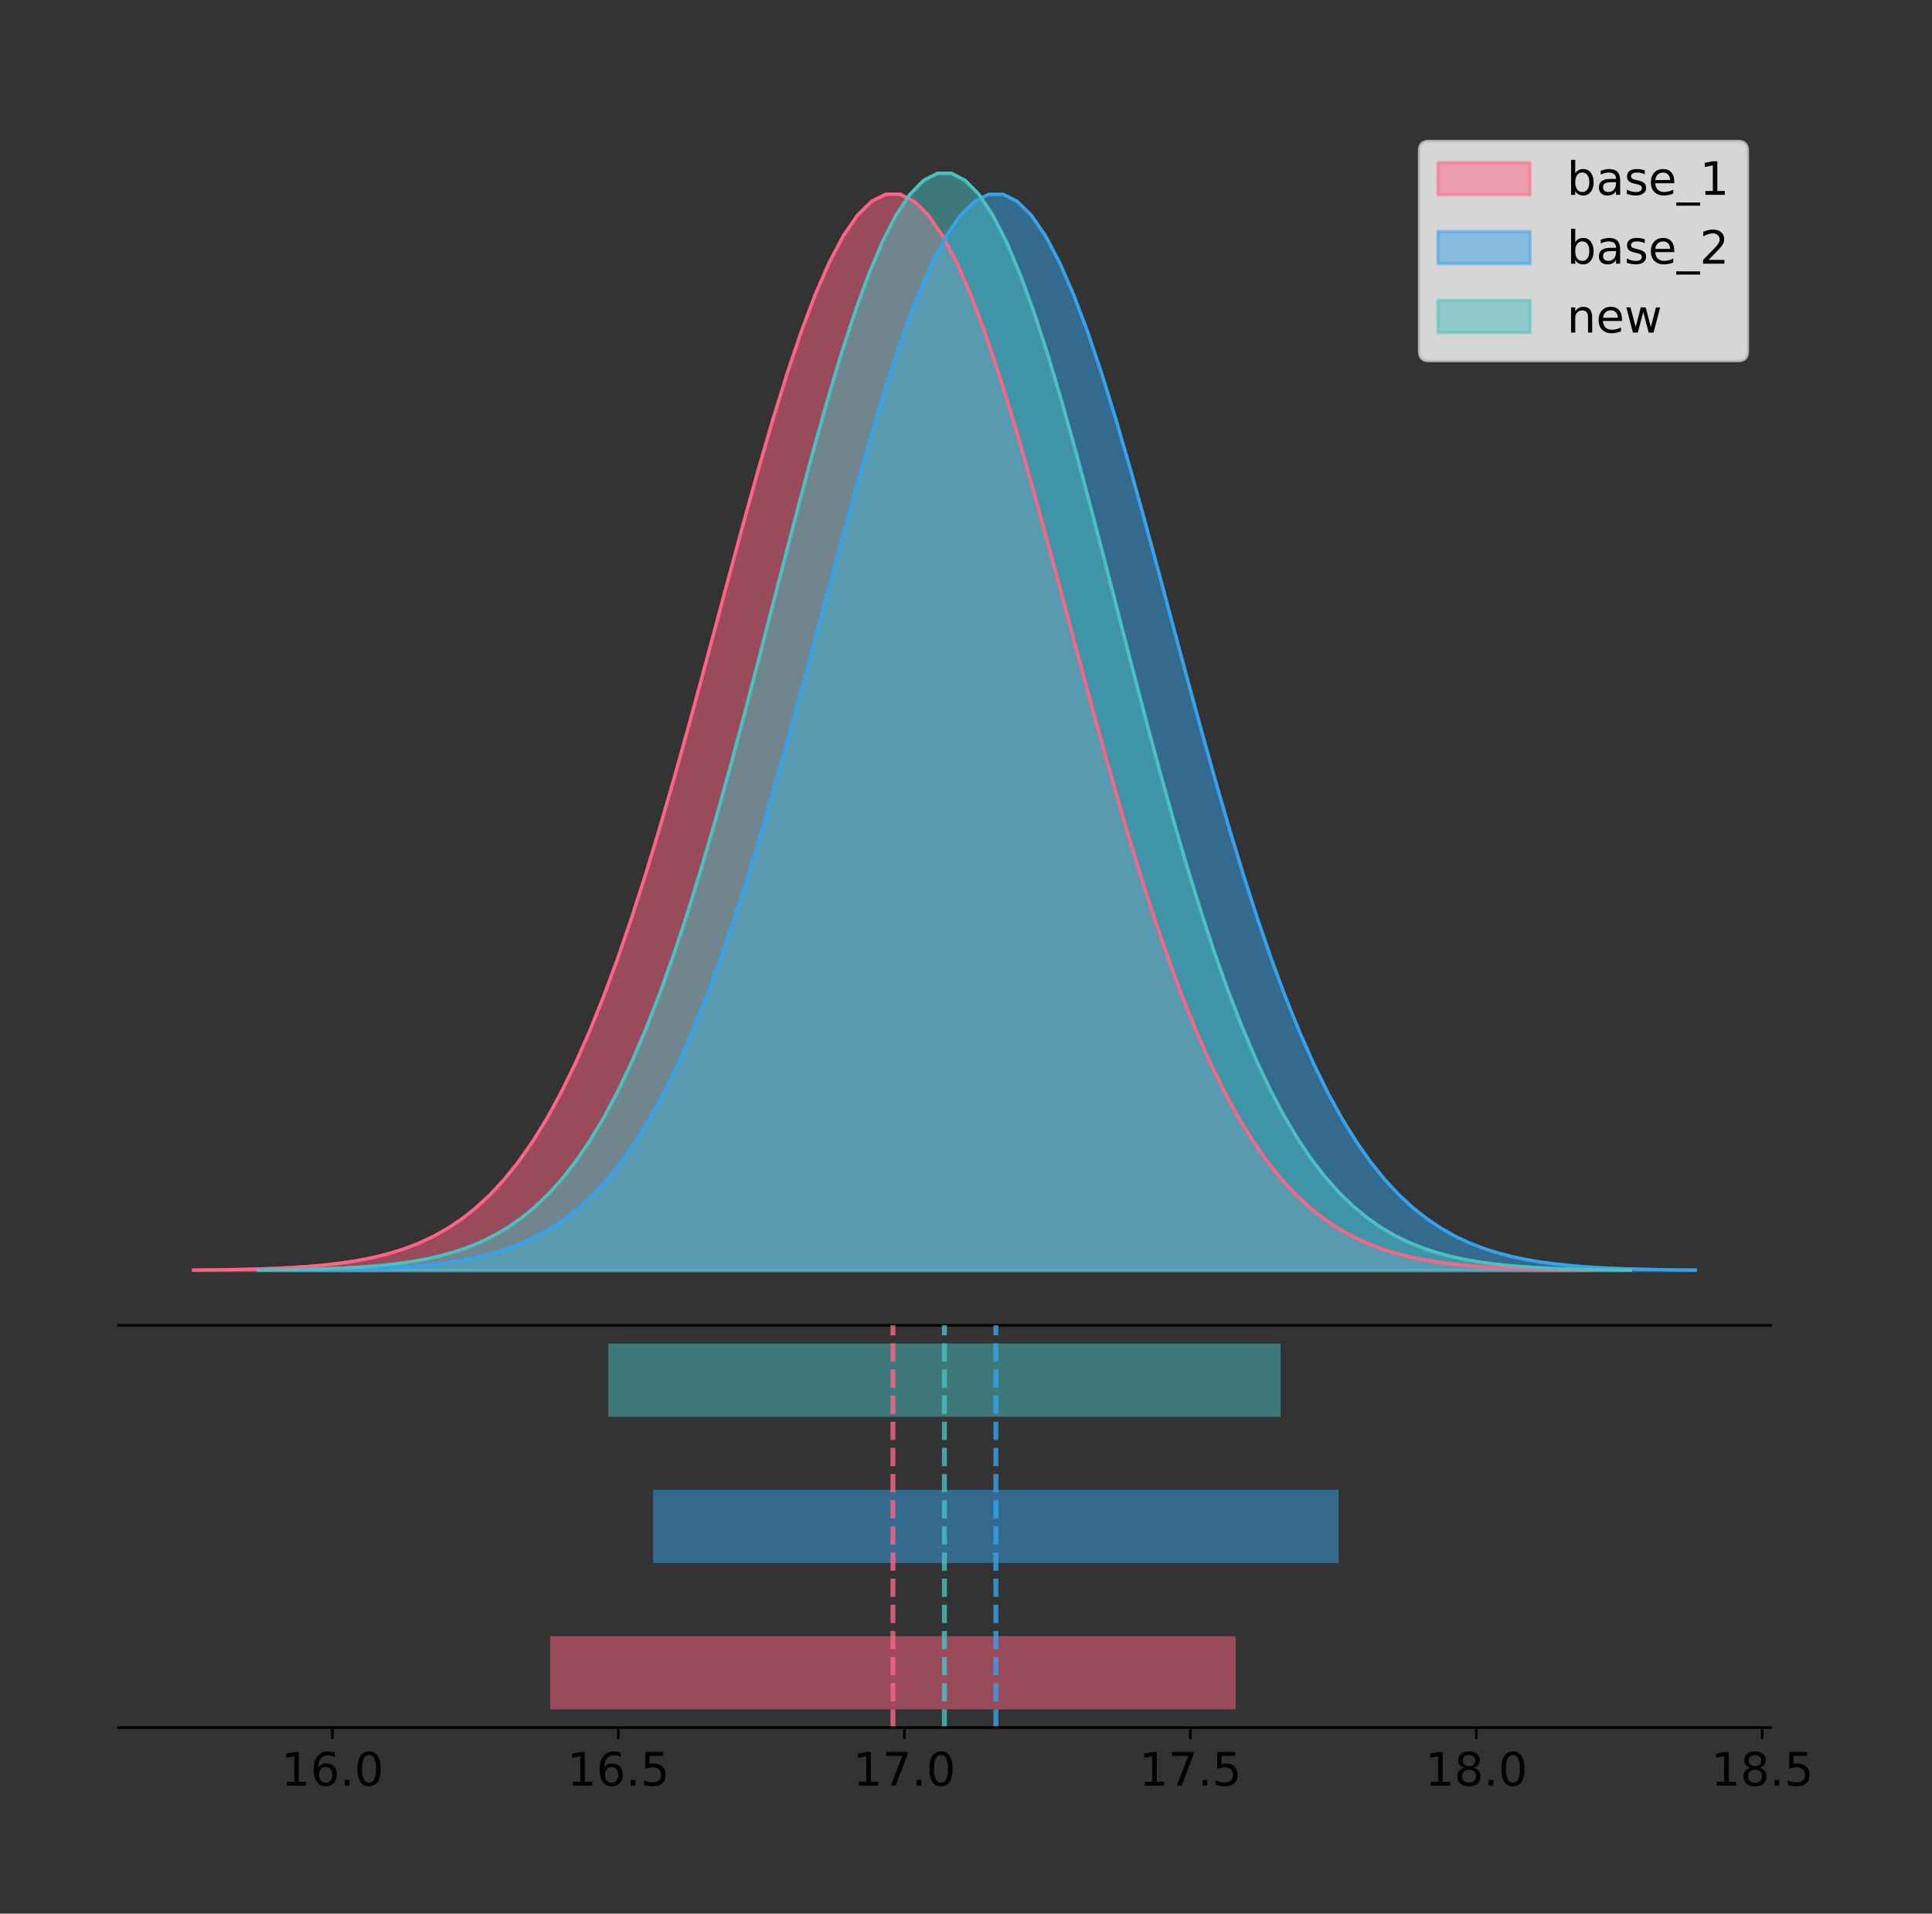 <?xml version="1.0" encoding="utf-8" standalone="no"?>
<!DOCTYPE svg PUBLIC "-//W3C//DTD SVG 1.1//EN"
  "http://www.w3.org/Graphics/SVG/1.1/DTD/svg11.dtd">
<!-- Created with matplotlib (https://matplotlib.org/) -->
<svg height="581.789pt" version="1.1" viewBox="0 0 587.307 581.789" width="587.307pt" xmlns="http://www.w3.org/2000/svg" xmlns:xlink="http://www.w3.org/1999/xlink">
 <rect x="0" y="0" width="587.307" height="581.789" fill="#333333" stroke="none"/>
 <defs>
  <style type="text/css">
*{stroke-linecap:butt;stroke-linejoin:round;}
  </style>
 </defs>
 <g id="figure_1">
  <g id="patch_1">
   <path d="M 0 581.789 
L 587.307 581.789 
L 587.307 0 
L 0 0 
z
" style="fill:none;"/>
  </g>
  <g id="axes_1">
   <g id="patch_2">
    <path d="M 36 402.93 
L 538.2 402.93 
L 538.2 36 
L 36 36 
z
" style="fill:none;"/>
   </g>
   <g id="PolyCollection_1">
    <defs>
     <path d="M 58.827 -195.538 
L 58.827 -195.648 
L 63.123 -195.689 
L 67.418 -195.745 
L 71.713 -195.819 
L 76.008 -195.918 
L 80.304 -196.048 
L 84.599 -196.217 
L 88.894 -196.437 
L 93.19 -196.721 
L 97.485 -197.085 
L 101.78 -197.546 
L 106.076 -198.129 
L 110.371 -198.858 
L 114.666 -199.766 
L 118.961 -200.886 
L 123.257 -202.259 
L 127.552 -203.93 
L 131.847 -205.948 
L 136.143 -208.367 
L 140.438 -211.246 
L 144.733 -214.645 
L 149.029 -218.629 
L 153.324 -223.261 
L 157.619 -228.606 
L 161.914 -234.725 
L 166.21 -241.674 
L 170.505 -249.502 
L 174.8 -258.247 
L 179.096 -267.935 
L 183.391 -278.576 
L 187.686 -290.16 
L 191.982 -302.659 
L 196.277 -316.02 
L 200.572 -330.165 
L 204.867 -344.992 
L 209.163 -360.372 
L 213.458 -376.151 
L 217.753 -392.153 
L 222.049 -408.179 
L 226.344 -424.015 
L 230.639 -439.432 
L 234.935 -454.195 
L 239.23 -468.066 
L 243.525 -480.813 
L 247.82 -492.211 
L 252.116 -502.058 
L 256.411 -510.169 
L 260.706 -516.394 
L 265.002 -520.612 
L 269.297 -522.741 
L 273.592 -522.741 
L 277.888 -520.612 
L 282.183 -516.394 
L 286.478 -510.169 
L 290.773 -502.058 
L 295.069 -492.211 
L 299.364 -480.813 
L 303.659 -468.066 
L 307.955 -454.195 
L 312.25 -439.432 
L 316.545 -424.015 
L 320.84 -408.179 
L 325.136 -392.153 
L 329.431 -376.151 
L 333.726 -360.372 
L 338.022 -344.992 
L 342.317 -330.165 
L 346.612 -316.02 
L 350.908 -302.659 
L 355.203 -290.16 
L 359.498 -278.576 
L 363.793 -267.935 
L 368.089 -258.247 
L 372.384 -249.502 
L 376.679 -241.674 
L 380.975 -234.725 
L 385.27 -228.606 
L 389.565 -223.261 
L 393.861 -218.629 
L 398.156 -214.645 
L 402.451 -211.246 
L 406.746 -208.367 
L 411.042 -205.948 
L 415.337 -203.93 
L 419.632 -202.259 
L 423.928 -200.886 
L 428.223 -199.766 
L 432.518 -198.858 
L 436.814 -198.129 
L 441.109 -197.546 
L 445.404 -197.085 
L 449.699 -196.721 
L 453.995 -196.437 
L 458.29 -196.217 
L 462.585 -196.048 
L 466.881 -195.918 
L 471.176 -195.819 
L 475.471 -195.745 
L 479.767 -195.689 
L 484.062 -195.648 
L 484.062 -195.538 
L 484.062 -195.538 
L 479.767 -195.538 
L 475.471 -195.538 
L 471.176 -195.538 
L 466.881 -195.538 
L 462.585 -195.538 
L 458.29 -195.538 
L 453.995 -195.538 
L 449.699 -195.538 
L 445.404 -195.538 
L 441.109 -195.538 
L 436.814 -195.538 
L 432.518 -195.538 
L 428.223 -195.538 
L 423.928 -195.538 
L 419.632 -195.538 
L 415.337 -195.538 
L 411.042 -195.538 
L 406.746 -195.538 
L 402.451 -195.538 
L 398.156 -195.538 
L 393.861 -195.538 
L 389.565 -195.538 
L 385.27 -195.538 
L 380.975 -195.538 
L 376.679 -195.538 
L 372.384 -195.538 
L 368.089 -195.538 
L 363.793 -195.538 
L 359.498 -195.538 
L 355.203 -195.538 
L 350.908 -195.538 
L 346.612 -195.538 
L 342.317 -195.538 
L 338.022 -195.538 
L 333.726 -195.538 
L 329.431 -195.538 
L 325.136 -195.538 
L 320.84 -195.538 
L 316.545 -195.538 
L 312.25 -195.538 
L 307.955 -195.538 
L 303.659 -195.538 
L 299.364 -195.538 
L 295.069 -195.538 
L 290.773 -195.538 
L 286.478 -195.538 
L 282.183 -195.538 
L 277.888 -195.538 
L 273.592 -195.538 
L 269.297 -195.538 
L 265.002 -195.538 
L 260.706 -195.538 
L 256.411 -195.538 
L 252.116 -195.538 
L 247.82 -195.538 
L 243.525 -195.538 
L 239.23 -195.538 
L 234.935 -195.538 
L 230.639 -195.538 
L 226.344 -195.538 
L 222.049 -195.538 
L 217.753 -195.538 
L 213.458 -195.538 
L 209.163 -195.538 
L 204.867 -195.538 
L 200.572 -195.538 
L 196.277 -195.538 
L 191.982 -195.538 
L 187.686 -195.538 
L 183.391 -195.538 
L 179.096 -195.538 
L 174.8 -195.538 
L 170.505 -195.538 
L 166.21 -195.538 
L 161.914 -195.538 
L 157.619 -195.538 
L 153.324 -195.538 
L 149.029 -195.538 
L 144.733 -195.538 
L 140.438 -195.538 
L 136.143 -195.538 
L 131.847 -195.538 
L 127.552 -195.538 
L 123.257 -195.538 
L 118.961 -195.538 
L 114.666 -195.538 
L 110.371 -195.538 
L 106.076 -195.538 
L 101.78 -195.538 
L 97.485 -195.538 
L 93.19 -195.538 
L 88.894 -195.538 
L 84.599 -195.538 
L 80.304 -195.538 
L 76.008 -195.538 
L 71.713 -195.538 
L 67.418 -195.538 
L 63.123 -195.538 
L 58.827 -195.538 
z
" id="m95666c25d9" style="stroke:#ff6384;stroke-opacity:0.5;"/>
    </defs>
    <g clip-path="url(#p3b812de131)">
     <use style="fill:#ff6384;fill-opacity:0.5;stroke:#ff6384;stroke-opacity:0.5;" x="0" xlink:href="#m95666c25d9" y="581.789"/>
    </g>
   </g>
   <g id="PolyCollection_2">
    <defs>
     <path d="M 90.108 -195.538 
L 90.108 -195.648 
L 94.404 -195.689 
L 98.699 -195.745 
L 102.995 -195.819 
L 107.29 -195.918 
L 111.586 -196.048 
L 115.882 -196.217 
L 120.177 -196.437 
L 124.473 -196.721 
L 128.768 -197.084 
L 133.064 -197.546 
L 137.36 -198.128 
L 141.655 -198.858 
L 145.951 -199.765 
L 150.247 -200.886 
L 154.542 -202.259 
L 158.838 -203.929 
L 163.133 -205.947 
L 167.429 -208.366 
L 171.725 -211.245 
L 176.02 -214.644 
L 180.316 -218.627 
L 184.611 -223.259 
L 188.907 -228.604 
L 193.203 -234.722 
L 197.498 -241.671 
L 201.794 -249.498 
L 206.089 -258.243 
L 210.385 -267.93 
L 214.681 -278.57 
L 218.976 -290.153 
L 223.272 -302.652 
L 227.567 -316.011 
L 231.863 -330.156 
L 236.159 -344.981 
L 240.454 -360.36 
L 244.75 -376.138 
L 249.045 -392.139 
L 253.341 -408.164 
L 257.637 -423.999 
L 261.932 -439.415 
L 266.228 -454.177 
L 270.523 -468.047 
L 274.819 -480.792 
L 279.115 -492.19 
L 283.41 -502.036 
L 287.706 -510.147 
L 292.001 -516.371 
L 296.297 -520.589 
L 300.593 -522.718 
L 304.888 -522.718 
L 309.184 -520.589 
L 313.479 -516.371 
L 317.775 -510.147 
L 322.071 -502.036 
L 326.366 -492.19 
L 330.662 -480.792 
L 334.957 -468.047 
L 339.253 -454.177 
L 343.549 -439.415 
L 347.844 -423.999 
L 352.14 -408.164 
L 356.435 -392.139 
L 360.731 -376.138 
L 365.027 -360.36 
L 369.322 -344.981 
L 373.618 -330.156 
L 377.913 -316.011 
L 382.209 -302.652 
L 386.505 -290.153 
L 390.8 -278.57 
L 395.096 -267.93 
L 399.391 -258.243 
L 403.687 -249.498 
L 407.983 -241.671 
L 412.278 -234.722 
L 416.574 -228.604 
L 420.869 -223.259 
L 425.165 -218.627 
L 429.461 -214.644 
L 433.756 -211.245 
L 438.052 -208.366 
L 442.347 -205.947 
L 446.643 -203.929 
L 450.939 -202.259 
L 455.234 -200.886 
L 459.53 -199.765 
L 463.825 -198.858 
L 468.121 -198.128 
L 472.417 -197.546 
L 476.712 -197.084 
L 481.008 -196.721 
L 485.304 -196.437 
L 489.599 -196.217 
L 493.895 -196.048 
L 498.19 -195.918 
L 502.486 -195.819 
L 506.782 -195.745 
L 511.077 -195.689 
L 515.373 -195.648 
L 515.373 -195.538 
L 515.373 -195.538 
L 511.077 -195.538 
L 506.782 -195.538 
L 502.486 -195.538 
L 498.19 -195.538 
L 493.895 -195.538 
L 489.599 -195.538 
L 485.304 -195.538 
L 481.008 -195.538 
L 476.712 -195.538 
L 472.417 -195.538 
L 468.121 -195.538 
L 463.825 -195.538 
L 459.53 -195.538 
L 455.234 -195.538 
L 450.939 -195.538 
L 446.643 -195.538 
L 442.347 -195.538 
L 438.052 -195.538 
L 433.756 -195.538 
L 429.461 -195.538 
L 425.165 -195.538 
L 420.869 -195.538 
L 416.574 -195.538 
L 412.278 -195.538 
L 407.983 -195.538 
L 403.687 -195.538 
L 399.391 -195.538 
L 395.096 -195.538 
L 390.8 -195.538 
L 386.505 -195.538 
L 382.209 -195.538 
L 377.913 -195.538 
L 373.618 -195.538 
L 369.322 -195.538 
L 365.027 -195.538 
L 360.731 -195.538 
L 356.435 -195.538 
L 352.14 -195.538 
L 347.844 -195.538 
L 343.549 -195.538 
L 339.253 -195.538 
L 334.957 -195.538 
L 330.662 -195.538 
L 326.366 -195.538 
L 322.071 -195.538 
L 317.775 -195.538 
L 313.479 -195.538 
L 309.184 -195.538 
L 304.888 -195.538 
L 300.593 -195.538 
L 296.297 -195.538 
L 292.001 -195.538 
L 287.706 -195.538 
L 283.41 -195.538 
L 279.115 -195.538 
L 274.819 -195.538 
L 270.523 -195.538 
L 266.228 -195.538 
L 261.932 -195.538 
L 257.637 -195.538 
L 253.341 -195.538 
L 249.045 -195.538 
L 244.75 -195.538 
L 240.454 -195.538 
L 236.159 -195.538 
L 231.863 -195.538 
L 227.567 -195.538 
L 223.272 -195.538 
L 218.976 -195.538 
L 214.681 -195.538 
L 210.385 -195.538 
L 206.089 -195.538 
L 201.794 -195.538 
L 197.498 -195.538 
L 193.203 -195.538 
L 188.907 -195.538 
L 184.611 -195.538 
L 180.316 -195.538 
L 176.02 -195.538 
L 171.725 -195.538 
L 167.429 -195.538 
L 163.133 -195.538 
L 158.838 -195.538 
L 154.542 -195.538 
L 150.247 -195.538 
L 145.951 -195.538 
L 141.655 -195.538 
L 137.36 -195.538 
L 133.064 -195.538 
L 128.768 -195.538 
L 124.473 -195.538 
L 120.177 -195.538 
L 115.882 -195.538 
L 111.586 -195.538 
L 107.29 -195.538 
L 102.995 -195.538 
L 98.699 -195.538 
L 94.404 -195.538 
L 90.108 -195.538 
z
" id="m1822786bd3" style="stroke:#36a2eb;stroke-opacity:0.5;"/>
    </defs>
    <g clip-path="url(#p3b812de131)">
     <use style="fill:#36a2eb;fill-opacity:0.5;stroke:#36a2eb;stroke-opacity:0.5;" x="0" xlink:href="#m1822786bd3" y="581.789"/>
    </g>
   </g>
   <g id="PolyCollection_3">
    <defs>
     <path d="M 78.535 -195.538 
L 78.535 -195.65 
L 82.748 -195.692 
L 86.962 -195.749 
L 91.175 -195.825 
L 95.388 -195.925 
L 99.602 -196.058 
L 103.815 -196.23 
L 108.028 -196.455 
L 112.241 -196.744 
L 116.455 -197.115 
L 120.668 -197.585 
L 124.881 -198.179 
L 129.094 -198.923 
L 133.308 -199.848 
L 137.521 -200.99 
L 141.734 -202.39 
L 145.948 -204.093 
L 150.161 -206.151 
L 154.374 -208.617 
L 158.587 -211.552 
L 162.801 -215.017 
L 167.014 -219.078 
L 171.227 -223.801 
L 175.441 -229.25 
L 179.654 -235.488 
L 183.867 -242.572 
L 188.08 -250.552 
L 192.294 -259.468 
L 196.507 -269.344 
L 200.72 -280.192 
L 204.934 -292.002 
L 209.147 -304.744 
L 213.36 -318.365 
L 217.573 -332.786 
L 221.787 -347.901 
L 226 -363.58 
L 230.213 -379.667 
L 234.426 -395.98 
L 238.64 -412.318 
L 242.853 -428.462 
L 247.066 -444.18 
L 251.28 -459.23 
L 255.493 -473.372 
L 259.706 -486.366 
L 263.919 -497.987 
L 268.133 -508.025 
L 272.346 -516.294 
L 276.559 -522.64 
L 280.773 -526.94 
L 284.986 -529.111 
L 289.199 -529.111 
L 293.412 -526.94 
L 297.626 -522.64 
L 301.839 -516.294 
L 306.052 -508.025 
L 310.266 -497.987 
L 314.479 -486.366 
L 318.692 -473.372 
L 322.905 -459.23 
L 327.119 -444.18 
L 331.332 -428.462 
L 335.545 -412.318 
L 339.758 -395.98 
L 343.972 -379.667 
L 348.185 -363.58 
L 352.398 -347.901 
L 356.612 -332.786 
L 360.825 -318.365 
L 365.038 -304.744 
L 369.251 -292.002 
L 373.465 -280.192 
L 377.678 -269.344 
L 381.891 -259.468 
L 386.105 -250.552 
L 390.318 -242.572 
L 394.531 -235.488 
L 398.744 -229.25 
L 402.958 -223.801 
L 407.171 -219.078 
L 411.384 -215.017 
L 415.598 -211.552 
L 419.811 -208.617 
L 424.024 -206.151 
L 428.237 -204.093 
L 432.451 -202.39 
L 436.664 -200.99 
L 440.877 -199.848 
L 445.09 -198.923 
L 449.304 -198.179 
L 453.517 -197.585 
L 457.73 -197.115 
L 461.944 -196.744 
L 466.157 -196.455 
L 470.37 -196.23 
L 474.583 -196.058 
L 478.797 -195.925 
L 483.01 -195.825 
L 487.223 -195.749 
L 491.437 -195.692 
L 495.65 -195.65 
L 495.65 -195.538 
L 495.65 -195.538 
L 491.437 -195.538 
L 487.223 -195.538 
L 483.01 -195.538 
L 478.797 -195.538 
L 474.583 -195.538 
L 470.37 -195.538 
L 466.157 -195.538 
L 461.944 -195.538 
L 457.73 -195.538 
L 453.517 -195.538 
L 449.304 -195.538 
L 445.09 -195.538 
L 440.877 -195.538 
L 436.664 -195.538 
L 432.451 -195.538 
L 428.237 -195.538 
L 424.024 -195.538 
L 419.811 -195.538 
L 415.598 -195.538 
L 411.384 -195.538 
L 407.171 -195.538 
L 402.958 -195.538 
L 398.744 -195.538 
L 394.531 -195.538 
L 390.318 -195.538 
L 386.105 -195.538 
L 381.891 -195.538 
L 377.678 -195.538 
L 373.465 -195.538 
L 369.251 -195.538 
L 365.038 -195.538 
L 360.825 -195.538 
L 356.612 -195.538 
L 352.398 -195.538 
L 348.185 -195.538 
L 343.972 -195.538 
L 339.758 -195.538 
L 335.545 -195.538 
L 331.332 -195.538 
L 327.119 -195.538 
L 322.905 -195.538 
L 318.692 -195.538 
L 314.479 -195.538 
L 310.266 -195.538 
L 306.052 -195.538 
L 301.839 -195.538 
L 297.626 -195.538 
L 293.412 -195.538 
L 289.199 -195.538 
L 284.986 -195.538 
L 280.773 -195.538 
L 276.559 -195.538 
L 272.346 -195.538 
L 268.133 -195.538 
L 263.919 -195.538 
L 259.706 -195.538 
L 255.493 -195.538 
L 251.28 -195.538 
L 247.066 -195.538 
L 242.853 -195.538 
L 238.64 -195.538 
L 234.426 -195.538 
L 230.213 -195.538 
L 226 -195.538 
L 221.787 -195.538 
L 217.573 -195.538 
L 213.36 -195.538 
L 209.147 -195.538 
L 204.934 -195.538 
L 200.72 -195.538 
L 196.507 -195.538 
L 192.294 -195.538 
L 188.08 -195.538 
L 183.867 -195.538 
L 179.654 -195.538 
L 175.441 -195.538 
L 171.227 -195.538 
L 167.014 -195.538 
L 162.801 -195.538 
L 158.587 -195.538 
L 154.374 -195.538 
L 150.161 -195.538 
L 145.948 -195.538 
L 141.734 -195.538 
L 137.521 -195.538 
L 133.308 -195.538 
L 129.094 -195.538 
L 124.881 -195.538 
L 120.668 -195.538 
L 116.455 -195.538 
L 112.241 -195.538 
L 108.028 -195.538 
L 103.815 -195.538 
L 99.602 -195.538 
L 95.388 -195.538 
L 91.175 -195.538 
L 86.962 -195.538 
L 82.748 -195.538 
L 78.535 -195.538 
z
" id="m95e0d397e6" style="stroke:#4bc0c0;stroke-opacity:0.5;"/>
    </defs>
    <g clip-path="url(#p3b812de131)">
     <use style="fill:#4bc0c0;fill-opacity:0.5;stroke:#4bc0c0;stroke-opacity:0.5;" x="0" xlink:href="#m95e0d397e6" y="581.789"/>
    </g>
   </g>
   <g id="line2d_1">
    <path clip-path="url(#p3b812de131)" d="M 58.827 386.142 
L 63.123 386.1 
L 67.418 386.044 
L 71.713 385.97 
L 76.008 385.871 
L 80.304 385.742 
L 84.599 385.572 
L 88.894 385.352 
L 93.19 385.068 
L 97.485 384.705 
L 101.78 384.243 
L 106.076 383.661 
L 110.371 382.931 
L 114.666 382.024 
L 118.961 380.903 
L 123.257 379.53 
L 127.552 377.859 
L 131.847 375.841 
L 136.143 373.422 
L 140.438 370.544 
L 144.733 367.144 
L 149.029 363.161 
L 153.324 358.528 
L 157.619 353.183 
L 161.914 347.064 
L 166.21 340.115 
L 170.505 332.287 
L 174.8 323.542 
L 179.096 313.854 
L 183.391 303.214 
L 187.686 291.629 
L 191.982 279.13 
L 196.277 265.769 
L 200.572 251.624 
L 204.867 236.798 
L 209.163 221.418 
L 213.458 205.638 
L 217.753 189.637 
L 222.049 173.61 
L 226.344 157.775 
L 230.639 142.357 
L 234.935 127.594 
L 239.23 113.723 
L 243.525 100.977 
L 247.82 89.578 
L 252.116 79.732 
L 256.411 71.62 
L 260.706 65.396 
L 265.002 61.178 
L 269.297 59.048 
L 273.592 59.048 
L 277.888 61.178 
L 282.183 65.396 
L 286.478 71.62 
L 290.773 79.732 
L 295.069 89.578 
L 299.364 100.977 
L 303.659 113.723 
L 307.955 127.594 
L 312.25 142.357 
L 316.545 157.775 
L 320.84 173.61 
L 325.136 189.637 
L 329.431 205.638 
L 333.726 221.418 
L 338.022 236.798 
L 342.317 251.624 
L 346.612 265.769 
L 350.908 279.13 
L 355.203 291.629 
L 359.498 303.214 
L 363.793 313.854 
L 368.089 323.542 
L 372.384 332.287 
L 376.679 340.115 
L 380.975 347.064 
L 385.27 353.183 
L 389.565 358.528 
L 393.861 363.161 
L 398.156 367.144 
L 402.451 370.544 
L 406.746 373.422 
L 411.042 375.841 
L 415.337 377.859 
L 419.632 379.53 
L 423.928 380.903 
L 428.223 382.024 
L 432.518 382.931 
L 436.814 383.661 
L 441.109 384.243 
L 445.404 384.705 
L 449.699 385.068 
L 453.995 385.352 
L 458.29 385.572 
L 462.585 385.742 
L 466.881 385.871 
L 471.176 385.97 
L 475.471 386.044 
L 479.767 386.1 
L 484.062 386.142 
" style="fill:none;stroke:#ff6384;stroke-linecap:square;"/>
   </g>
   <g id="line2d_2">
    <path clip-path="url(#p3b812de131)" d="M 90.108 386.142 
L 94.404 386.1 
L 98.699 386.044 
L 102.995 385.97 
L 107.29 385.872 
L 111.586 385.742 
L 115.882 385.572 
L 120.177 385.352 
L 124.473 385.068 
L 128.768 384.705 
L 133.064 384.243 
L 137.36 383.661 
L 141.655 382.931 
L 145.951 382.024 
L 150.247 380.904 
L 154.542 379.531 
L 158.838 377.86 
L 163.133 375.842 
L 167.429 373.423 
L 171.725 370.545 
L 176.02 367.146 
L 180.316 363.162 
L 184.611 358.53 
L 188.907 353.186 
L 193.203 347.067 
L 197.498 340.118 
L 201.794 332.291 
L 206.089 323.547 
L 210.385 313.86 
L 214.681 303.22 
L 218.976 291.636 
L 223.272 279.138 
L 227.567 265.778 
L 231.863 251.634 
L 236.159 236.808 
L 240.454 221.429 
L 244.75 205.651 
L 249.045 189.651 
L 253.341 173.626 
L 257.637 157.791 
L 261.932 142.375 
L 266.228 127.613 
L 270.523 113.742 
L 274.819 100.997 
L 279.115 89.599 
L 283.41 79.753 
L 287.706 71.642 
L 292.001 65.418 
L 296.297 61.201 
L 300.593 59.071 
L 304.888 59.071 
L 309.184 61.201 
L 313.479 65.418 
L 317.775 71.642 
L 322.071 79.753 
L 326.366 89.599 
L 330.662 100.997 
L 334.957 113.742 
L 339.253 127.613 
L 343.549 142.375 
L 347.844 157.791 
L 352.14 173.626 
L 356.435 189.651 
L 360.731 205.651 
L 365.027 221.429 
L 369.322 236.808 
L 373.618 251.634 
L 377.913 265.778 
L 382.209 279.138 
L 386.505 291.636 
L 390.8 303.22 
L 395.096 313.86 
L 399.391 323.547 
L 403.687 332.291 
L 407.983 340.118 
L 412.278 347.067 
L 416.574 353.186 
L 420.869 358.53 
L 425.165 363.162 
L 429.461 367.146 
L 433.756 370.545 
L 438.052 373.423 
L 442.347 375.842 
L 446.643 377.86 
L 450.939 379.531 
L 455.234 380.904 
L 459.53 382.024 
L 463.825 382.931 
L 468.121 383.661 
L 472.417 384.243 
L 476.712 384.705 
L 481.008 385.068 
L 485.304 385.352 
L 489.599 385.572 
L 493.895 385.742 
L 498.19 385.872 
L 502.486 385.97 
L 506.782 386.044 
L 511.077 386.1 
L 515.373 386.142 
" style="fill:none;stroke:#36a2eb;stroke-linecap:square;"/>
   </g>
   <g id="line2d_3">
    <path clip-path="url(#p3b812de131)" d="M 78.535 386.139 
L 82.748 386.097 
L 86.962 386.04 
L 91.175 385.965 
L 95.388 385.864 
L 99.602 385.732 
L 103.815 385.559 
L 108.028 385.334 
L 112.241 385.045 
L 116.455 384.675 
L 120.668 384.204 
L 124.881 383.61 
L 129.094 382.867 
L 133.308 381.941 
L 137.521 380.799 
L 141.734 379.399 
L 145.948 377.696 
L 150.161 375.639 
L 154.374 373.172 
L 158.587 370.238 
L 162.801 366.772 
L 167.014 362.711 
L 171.227 357.989 
L 175.441 352.539 
L 179.654 346.301 
L 183.867 339.217 
L 188.08 331.237 
L 192.294 322.322 
L 196.507 312.445 
L 200.72 301.597 
L 204.934 289.787 
L 209.147 277.045 
L 213.36 263.424 
L 217.573 249.004 
L 221.787 233.888 
L 226 218.209 
L 230.213 202.123 
L 234.426 185.809 
L 238.64 169.471 
L 242.853 153.327 
L 247.066 137.61 
L 251.28 122.559 
L 255.493 108.418 
L 259.706 95.423 
L 263.919 83.803 
L 268.133 73.765 
L 272.346 65.495 
L 276.559 59.15 
L 280.773 54.85 
L 284.986 52.679 
L 289.199 52.679 
L 293.412 54.85 
L 297.626 59.15 
L 301.839 65.495 
L 306.052 73.765 
L 310.266 83.803 
L 314.479 95.423 
L 318.692 108.418 
L 322.905 122.559 
L 327.119 137.61 
L 331.332 153.327 
L 335.545 169.471 
L 339.758 185.809 
L 343.972 202.123 
L 348.185 218.209 
L 352.398 233.888 
L 356.612 249.004 
L 360.825 263.424 
L 365.038 277.045 
L 369.251 289.787 
L 373.465 301.597 
L 377.678 312.445 
L 381.891 322.322 
L 386.105 331.237 
L 390.318 339.217 
L 394.531 346.301 
L 398.744 352.539 
L 402.958 357.989 
L 407.171 362.711 
L 411.384 366.772 
L 415.598 370.238 
L 419.811 373.172 
L 424.024 375.639 
L 428.237 377.696 
L 432.451 379.399 
L 436.664 380.799 
L 440.877 381.941 
L 445.09 382.867 
L 449.304 383.61 
L 453.517 384.204 
L 457.73 384.675 
L 461.944 385.045 
L 466.157 385.334 
L 470.37 385.559 
L 474.583 385.732 
L 478.797 385.864 
L 483.01 385.965 
L 487.223 386.04 
L 491.437 386.097 
L 495.65 386.139 
" style="fill:none;stroke:#4bc0c0;stroke-linecap:square;"/>
   </g>
   <g id="patch_3">
    <path d="M 36 402.93 
L 538.2 402.93 
" style="fill:none;stroke:#000000;stroke-linecap:square;stroke-linejoin:miter;stroke-width:0.8;"/>
   </g>
   <g id="legend_1">
    <g id="patch_4">
     <path d="M 434.318 109.627 
L 528.4 109.627 
Q 531.2 109.627 531.2 106.827 
L 531.2 45.8 
Q 531.2 43 528.4 43 
L 434.318 43 
Q 431.518 43 431.518 45.8 
L 431.518 106.827 
Q 431.518 109.627 434.318 109.627 
z
" style="fill:#ffffff;opacity:0.8;stroke:#cccccc;stroke-linejoin:miter;"/>
    </g>
    <g id="patch_5">
     <path d="M 437.118 59.238 
L 465.118 59.238 
L 465.118 49.438 
L 437.118 49.438 
z
" style="fill:#ff6384;opacity:0.5;stroke:#ff6384;stroke-linejoin:miter;"/>
    </g>
    <g id="text_1">
     <!-- base_1 -->
     <defs>
      <path d="M 48.688 27.297 
Q 48.688 37.203 44.609 42.844 
Q 40.531 48.484 33.406 48.484 
Q 26.266 48.484 22.188 42.844 
Q 18.109 37.203 18.109 27.297 
Q 18.109 17.391 22.188 11.75 
Q 26.266 6.109 33.406 6.109 
Q 40.531 6.109 44.609 11.75 
Q 48.688 17.391 48.688 27.297 
z
M 18.109 46.391 
Q 20.953 51.266 25.266 53.625 
Q 29.594 56 35.594 56 
Q 45.562 56 51.781 48.094 
Q 58.016 40.188 58.016 27.297 
Q 58.016 14.406 51.781 6.484 
Q 45.562 -1.422 35.594 -1.422 
Q 29.594 -1.422 25.266 0.953 
Q 20.953 3.328 18.109 8.203 
L 18.109 0 
L 9.078 0 
L 9.078 75.984 
L 18.109 75.984 
z
" id="DejaVuSans-98"/>
      <path d="M 34.281 27.484 
Q 23.391 27.484 19.188 25 
Q 14.984 22.516 14.984 16.5 
Q 14.984 11.719 18.141 8.906 
Q 21.297 6.109 26.703 6.109 
Q 34.188 6.109 38.703 11.406 
Q 43.219 16.703 43.219 25.484 
L 43.219 27.484 
z
M 52.203 31.203 
L 52.203 0 
L 43.219 0 
L 43.219 8.297 
Q 40.141 3.328 35.547 0.953 
Q 30.953 -1.422 24.312 -1.422 
Q 15.922 -1.422 10.953 3.297 
Q 6 8.016 6 15.922 
Q 6 25.141 12.172 29.828 
Q 18.359 34.516 30.609 34.516 
L 43.219 34.516 
L 43.219 35.406 
Q 43.219 41.609 39.141 45 
Q 35.062 48.391 27.688 48.391 
Q 23 48.391 18.547 47.266 
Q 14.109 46.141 10.016 43.891 
L 10.016 52.203 
Q 14.938 54.109 19.578 55.047 
Q 24.219 56 28.609 56 
Q 40.484 56 46.344 49.844 
Q 52.203 43.703 52.203 31.203 
z
" id="DejaVuSans-97"/>
      <path d="M 44.281 53.078 
L 44.281 44.578 
Q 40.484 46.531 36.375 47.5 
Q 32.281 48.484 27.875 48.484 
Q 21.188 48.484 17.844 46.438 
Q 14.5 44.391 14.5 40.281 
Q 14.5 37.156 16.891 35.375 
Q 19.281 33.594 26.516 31.984 
L 29.594 31.297 
Q 39.156 29.25 43.188 25.516 
Q 47.219 21.781 47.219 15.094 
Q 47.219 7.469 41.188 3.016 
Q 35.156 -1.422 24.609 -1.422 
Q 20.219 -1.422 15.453 -0.562 
Q 10.688 0.297 5.422 2 
L 5.422 11.281 
Q 10.406 8.688 15.234 7.391 
Q 20.062 6.109 24.812 6.109 
Q 31.156 6.109 34.562 8.281 
Q 37.984 10.453 37.984 14.406 
Q 37.984 18.062 35.516 20.016 
Q 33.062 21.969 24.703 23.781 
L 21.578 24.516 
Q 13.234 26.266 9.516 29.906 
Q 5.812 33.547 5.812 39.891 
Q 5.812 47.609 11.281 51.797 
Q 16.75 56 26.812 56 
Q 31.781 56 36.172 55.266 
Q 40.578 54.547 44.281 53.078 
z
" id="DejaVuSans-115"/>
      <path d="M 56.203 29.594 
L 56.203 25.203 
L 14.891 25.203 
Q 15.484 15.922 20.484 11.062 
Q 25.484 6.203 34.422 6.203 
Q 39.594 6.203 44.453 7.469 
Q 49.312 8.734 54.109 11.281 
L 54.109 2.781 
Q 49.266 0.734 44.188 -0.344 
Q 39.109 -1.422 33.891 -1.422 
Q 20.797 -1.422 13.156 6.188 
Q 5.516 13.812 5.516 26.812 
Q 5.516 40.234 12.766 48.109 
Q 20.016 56 32.328 56 
Q 43.359 56 49.781 48.891 
Q 56.203 41.797 56.203 29.594 
z
M 47.219 32.234 
Q 47.125 39.594 43.094 43.984 
Q 39.062 48.391 32.422 48.391 
Q 24.906 48.391 20.391 44.141 
Q 15.875 39.891 15.188 32.172 
z
" id="DejaVuSans-101"/>
      <path d="M 50.984 -16.609 
L 50.984 -23.578 
L -0.984 -23.578 
L -0.984 -16.609 
z
" id="DejaVuSans-95"/>
      <path d="M 12.406 8.297 
L 28.516 8.297 
L 28.516 63.922 
L 10.984 60.406 
L 10.984 69.391 
L 28.422 72.906 
L 38.281 72.906 
L 38.281 8.297 
L 54.391 8.297 
L 54.391 0 
L 12.406 0 
z
" id="DejaVuSans-49"/>
     </defs>
     <g transform="translate(476.318 59.238)scale(0.14 -0.14)">
      <use xlink:href="#DejaVuSans-98"/>
      <use x="63.477" xlink:href="#DejaVuSans-97"/>
      <use x="124.756" xlink:href="#DejaVuSans-115"/>
      <use x="176.855" xlink:href="#DejaVuSans-101"/>
      <use x="238.379" xlink:href="#DejaVuSans-95"/>
      <use x="288.379" xlink:href="#DejaVuSans-49"/>
     </g>
    </g>
    <g id="patch_6">
     <path d="M 437.118 80.177 
L 465.118 80.177 
L 465.118 70.377 
L 437.118 70.377 
z
" style="fill:#36a2eb;opacity:0.5;stroke:#36a2eb;stroke-linejoin:miter;"/>
    </g>
    <g id="text_2">
     <!-- base_2 -->
     <defs>
      <path d="M 19.188 8.297 
L 53.609 8.297 
L 53.609 0 
L 7.328 0 
L 7.328 8.297 
Q 12.938 14.109 22.625 23.891 
Q 32.328 33.688 34.812 36.531 
Q 39.547 41.844 41.422 45.531 
Q 43.312 49.219 43.312 52.781 
Q 43.312 58.594 39.234 62.25 
Q 35.156 65.922 28.609 65.922 
Q 23.969 65.922 18.812 64.312 
Q 13.672 62.703 7.812 59.422 
L 7.812 69.391 
Q 13.766 71.781 18.938 73 
Q 24.125 74.219 28.422 74.219 
Q 39.75 74.219 46.484 68.547 
Q 53.219 62.891 53.219 53.422 
Q 53.219 48.922 51.531 44.891 
Q 49.859 40.875 45.406 35.406 
Q 44.188 33.984 37.641 27.219 
Q 31.109 20.453 19.188 8.297 
z
" id="DejaVuSans-50"/>
     </defs>
     <g transform="translate(476.318 80.177)scale(0.14 -0.14)">
      <use xlink:href="#DejaVuSans-98"/>
      <use x="63.477" xlink:href="#DejaVuSans-97"/>
      <use x="124.756" xlink:href="#DejaVuSans-115"/>
      <use x="176.855" xlink:href="#DejaVuSans-101"/>
      <use x="238.379" xlink:href="#DejaVuSans-95"/>
      <use x="288.379" xlink:href="#DejaVuSans-50"/>
     </g>
    </g>
    <g id="patch_7">
     <path d="M 437.118 101.115 
L 465.118 101.115 
L 465.118 91.315 
L 437.118 91.315 
z
" style="fill:#4bc0c0;opacity:0.5;stroke:#4bc0c0;stroke-linejoin:miter;"/>
    </g>
    <g id="text_3">
     <!-- new -->
     <defs>
      <path d="M 54.891 33.016 
L 54.891 0 
L 45.906 0 
L 45.906 32.719 
Q 45.906 40.484 42.875 44.328 
Q 39.844 48.188 33.797 48.188 
Q 26.516 48.188 22.312 43.547 
Q 18.109 38.922 18.109 30.906 
L 18.109 0 
L 9.078 0 
L 9.078 54.688 
L 18.109 54.688 
L 18.109 46.188 
Q 21.344 51.125 25.703 53.562 
Q 30.078 56 35.797 56 
Q 45.219 56 50.047 50.172 
Q 54.891 44.344 54.891 33.016 
z
" id="DejaVuSans-110"/>
      <path d="M 4.203 54.688 
L 13.188 54.688 
L 24.422 12.016 
L 35.594 54.688 
L 46.188 54.688 
L 57.422 12.016 
L 68.609 54.688 
L 77.594 54.688 
L 63.281 0 
L 52.688 0 
L 40.922 44.828 
L 29.109 0 
L 18.5 0 
z
" id="DejaVuSans-119"/>
     </defs>
     <g transform="translate(476.318 101.115)scale(0.14 -0.14)">
      <use xlink:href="#DejaVuSans-110"/>
      <use x="63.379" xlink:href="#DejaVuSans-101"/>
      <use x="124.902" xlink:href="#DejaVuSans-119"/>
     </g>
    </g>
   </g>
  </g>
  <g id="axes_2">
   <g id="patch_8">
    <path d="M 36 525.24 
L 538.2 525.24 
L 538.2 402.93 
L 36 402.93 
z
" style="fill:none;"/>
   </g>
   <g id="patch_9">
    <path clip-path="url(#pcadb165cc2)" d="M 167.262 519.68 
L 375.627 519.68 
L 375.627 497.442 
L 167.262 497.442 
z
" style="fill:#ff6384;opacity:0.5;"/>
   </g>
   <g id="patch_10">
    <path clip-path="url(#pcadb165cc2)" d="M 198.551 475.204 
L 406.93 475.204 
L 406.93 452.966 
L 198.551 452.966 
z
" style="fill:#36a2eb;opacity:0.5;"/>
   </g>
   <g id="patch_11">
    <path clip-path="url(#pcadb165cc2)" d="M 184.899 430.728 
L 389.286 430.728 
L 389.286 408.49 
L 184.899 408.49 
z
" style="fill:#4bc0c0;opacity:0.5;"/>
   </g>
   <g id="matplotlib.axis_1">
    <g id="xtick_1">
     <g id="line2d_4">
      <defs>
       <path d="M 0 0 
L 0 3.5 
" id="md2df8bb665" style="stroke:#000000;stroke-width:0.8;"/>
      </defs>
      <g>
       <use style="stroke:#000000;stroke-width:0.8;" x="101.056" xlink:href="#md2df8bb665" y="525.24"/>
      </g>
     </g>
     <g id="text_4">
      <!-- 16.0 -->
      <defs>
       <path d="M 33.016 40.375 
Q 26.375 40.375 22.484 35.828 
Q 18.609 31.297 18.609 23.391 
Q 18.609 15.531 22.484 10.953 
Q 26.375 6.391 33.016 6.391 
Q 39.656 6.391 43.531 10.953 
Q 47.406 15.531 47.406 23.391 
Q 47.406 31.297 43.531 35.828 
Q 39.656 40.375 33.016 40.375 
z
M 52.594 71.297 
L 52.594 62.312 
Q 48.875 64.062 45.094 64.984 
Q 41.312 65.922 37.594 65.922 
Q 27.828 65.922 22.672 59.328 
Q 17.531 52.734 16.797 39.406 
Q 19.672 43.656 24.016 45.922 
Q 28.375 48.188 33.594 48.188 
Q 44.578 48.188 50.953 41.516 
Q 57.328 34.859 57.328 23.391 
Q 57.328 12.156 50.688 5.359 
Q 44.047 -1.422 33.016 -1.422 
Q 20.359 -1.422 13.672 8.266 
Q 6.984 17.969 6.984 36.375 
Q 6.984 53.656 15.188 63.938 
Q 23.391 74.219 37.203 74.219 
Q 40.922 74.219 44.703 73.484 
Q 48.484 72.75 52.594 71.297 
z
" id="DejaVuSans-54"/>
       <path d="M 10.688 12.406 
L 21 12.406 
L 21 0 
L 10.688 0 
z
" id="DejaVuSans-46"/>
       <path d="M 31.781 66.406 
Q 24.172 66.406 20.328 58.906 
Q 16.5 51.422 16.5 36.375 
Q 16.5 21.391 20.328 13.891 
Q 24.172 6.391 31.781 6.391 
Q 39.453 6.391 43.281 13.891 
Q 47.125 21.391 47.125 36.375 
Q 47.125 51.422 43.281 58.906 
Q 39.453 66.406 31.781 66.406 
z
M 31.781 74.219 
Q 44.047 74.219 50.516 64.516 
Q 56.984 54.828 56.984 36.375 
Q 56.984 17.969 50.516 8.266 
Q 44.047 -1.422 31.781 -1.422 
Q 19.531 -1.422 13.062 8.266 
Q 6.594 17.969 6.594 36.375 
Q 6.594 54.828 13.062 64.516 
Q 19.531 74.219 31.781 74.219 
z
" id="DejaVuSans-48"/>
      </defs>
      <g transform="translate(85.47 542.878)scale(0.14 -0.14)">
       <use xlink:href="#DejaVuSans-49"/>
       <use x="63.623" xlink:href="#DejaVuSans-54"/>
       <use x="127.246" xlink:href="#DejaVuSans-46"/>
       <use x="159.033" xlink:href="#DejaVuSans-48"/>
      </g>
     </g>
    </g>
    <g id="xtick_2">
     <g id="line2d_5">
      <g>
       <use style="stroke:#000000;stroke-width:0.8;" x="187.989" xlink:href="#md2df8bb665" y="525.24"/>
      </g>
     </g>
     <g id="text_5">
      <!-- 16.5 -->
      <defs>
       <path d="M 10.797 72.906 
L 49.516 72.906 
L 49.516 64.594 
L 19.828 64.594 
L 19.828 46.734 
Q 21.969 47.469 24.109 47.828 
Q 26.266 48.188 28.422 48.188 
Q 40.625 48.188 47.75 41.5 
Q 54.891 34.812 54.891 23.391 
Q 54.891 11.625 47.562 5.094 
Q 40.234 -1.422 26.906 -1.422 
Q 22.312 -1.422 17.547 -0.641 
Q 12.797 0.141 7.719 1.703 
L 7.719 11.625 
Q 12.109 9.234 16.797 8.062 
Q 21.484 6.891 26.703 6.891 
Q 35.156 6.891 40.078 11.328 
Q 45.016 15.766 45.016 23.391 
Q 45.016 31 40.078 35.438 
Q 35.156 39.891 26.703 39.891 
Q 22.75 39.891 18.812 39.016 
Q 14.891 38.141 10.797 36.281 
z
" id="DejaVuSans-53"/>
      </defs>
      <g transform="translate(172.403 542.878)scale(0.14 -0.14)">
       <use xlink:href="#DejaVuSans-49"/>
       <use x="63.623" xlink:href="#DejaVuSans-54"/>
       <use x="127.246" xlink:href="#DejaVuSans-46"/>
       <use x="159.033" xlink:href="#DejaVuSans-53"/>
      </g>
     </g>
    </g>
    <g id="xtick_3">
     <g id="line2d_6">
      <g>
       <use style="stroke:#000000;stroke-width:0.8;" x="274.922" xlink:href="#md2df8bb665" y="525.24"/>
      </g>
     </g>
     <g id="text_6">
      <!-- 17.0 -->
      <defs>
       <path d="M 8.203 72.906 
L 55.078 72.906 
L 55.078 68.703 
L 28.609 0 
L 18.312 0 
L 43.219 64.594 
L 8.203 64.594 
z
" id="DejaVuSans-55"/>
      </defs>
      <g transform="translate(259.336 542.878)scale(0.14 -0.14)">
       <use xlink:href="#DejaVuSans-49"/>
       <use x="63.623" xlink:href="#DejaVuSans-55"/>
       <use x="127.246" xlink:href="#DejaVuSans-46"/>
       <use x="159.033" xlink:href="#DejaVuSans-48"/>
      </g>
     </g>
    </g>
    <g id="xtick_4">
     <g id="line2d_7">
      <g>
       <use style="stroke:#000000;stroke-width:0.8;" x="361.855" xlink:href="#md2df8bb665" y="525.24"/>
      </g>
     </g>
     <g id="text_7">
      <!-- 17.5 -->
      <g transform="translate(346.269 542.878)scale(0.14 -0.14)">
       <use xlink:href="#DejaVuSans-49"/>
       <use x="63.623" xlink:href="#DejaVuSans-55"/>
       <use x="127.246" xlink:href="#DejaVuSans-46"/>
       <use x="159.033" xlink:href="#DejaVuSans-53"/>
      </g>
     </g>
    </g>
    <g id="xtick_5">
     <g id="line2d_8">
      <g>
       <use style="stroke:#000000;stroke-width:0.8;" x="448.788" xlink:href="#md2df8bb665" y="525.24"/>
      </g>
     </g>
     <g id="text_8">
      <!-- 18.0 -->
      <defs>
       <path d="M 31.781 34.625 
Q 24.75 34.625 20.719 30.859 
Q 16.703 27.094 16.703 20.516 
Q 16.703 13.922 20.719 10.156 
Q 24.75 6.391 31.781 6.391 
Q 38.812 6.391 42.859 10.172 
Q 46.922 13.969 46.922 20.516 
Q 46.922 27.094 42.891 30.859 
Q 38.875 34.625 31.781 34.625 
z
M 21.922 38.812 
Q 15.578 40.375 12.031 44.719 
Q 8.5 49.078 8.5 55.328 
Q 8.5 64.062 14.719 69.141 
Q 20.953 74.219 31.781 74.219 
Q 42.672 74.219 48.875 69.141 
Q 55.078 64.062 55.078 55.328 
Q 55.078 49.078 51.531 44.719 
Q 48 40.375 41.703 38.812 
Q 48.828 37.156 52.797 32.312 
Q 56.781 27.484 56.781 20.516 
Q 56.781 9.906 50.312 4.234 
Q 43.844 -1.422 31.781 -1.422 
Q 19.734 -1.422 13.25 4.234 
Q 6.781 9.906 6.781 20.516 
Q 6.781 27.484 10.781 32.312 
Q 14.797 37.156 21.922 38.812 
z
M 18.312 54.391 
Q 18.312 48.734 21.844 45.562 
Q 25.391 42.391 31.781 42.391 
Q 38.141 42.391 41.719 45.562 
Q 45.312 48.734 45.312 54.391 
Q 45.312 60.062 41.719 63.234 
Q 38.141 66.406 31.781 66.406 
Q 25.391 66.406 21.844 63.234 
Q 18.312 60.062 18.312 54.391 
z
" id="DejaVuSans-56"/>
      </defs>
      <g transform="translate(433.202 542.878)scale(0.14 -0.14)">
       <use xlink:href="#DejaVuSans-49"/>
       <use x="63.623" xlink:href="#DejaVuSans-56"/>
       <use x="127.246" xlink:href="#DejaVuSans-46"/>
       <use x="159.033" xlink:href="#DejaVuSans-48"/>
      </g>
     </g>
    </g>
    <g id="xtick_6">
     <g id="line2d_9">
      <g>
       <use style="stroke:#000000;stroke-width:0.8;" x="535.721" xlink:href="#md2df8bb665" y="525.24"/>
      </g>
     </g>
     <g id="text_9">
      <!-- 18.5 -->
      <g transform="translate(520.135 542.878)scale(0.14 -0.14)">
       <use xlink:href="#DejaVuSans-49"/>
       <use x="63.623" xlink:href="#DejaVuSans-56"/>
       <use x="127.246" xlink:href="#DejaVuSans-46"/>
       <use x="159.033" xlink:href="#DejaVuSans-53"/>
      </g>
     </g>
    </g>
   </g>
   <g id="line2d_10">
    <path clip-path="url(#pcadb165cc2)" d="M 271.445 525.24 
L 271.445 402.93 
" style="fill:none;stroke:#ff6384;stroke-dasharray:5.55,2.4;stroke-dashoffset:0;stroke-opacity:0.8;stroke-width:1.5;"/>
   </g>
   <g id="line2d_11">
    <path clip-path="url(#pcadb165cc2)" d="M 302.74 525.24 
L 302.74 402.93 
" style="fill:none;stroke:#36a2eb;stroke-dasharray:5.55,2.4;stroke-dashoffset:0;stroke-opacity:0.8;stroke-width:1.5;"/>
   </g>
   <g id="line2d_12">
    <path clip-path="url(#pcadb165cc2)" d="M 287.092 525.24 
L 287.092 402.93 
" style="fill:none;stroke:#4bc0c0;stroke-dasharray:5.55,2.4;stroke-dashoffset:0;stroke-opacity:0.8;stroke-width:1.5;"/>
   </g>
   <g id="patch_12">
    <path d="M 36 525.24 
L 538.2 525.24 
" style="fill:none;stroke:#000000;stroke-linecap:square;stroke-linejoin:miter;stroke-width:0.8;"/>
   </g>
  </g>
 </g>
 <defs>
  <clipPath id="p3b812de131">
   <rect height="366.93" width="502.2" x="36" y="36"/>
  </clipPath>
  <clipPath id="pcadb165cc2">
   <rect height="122.31" width="502.2" x="36" y="402.93"/>
  </clipPath>
 </defs>
</svg>
